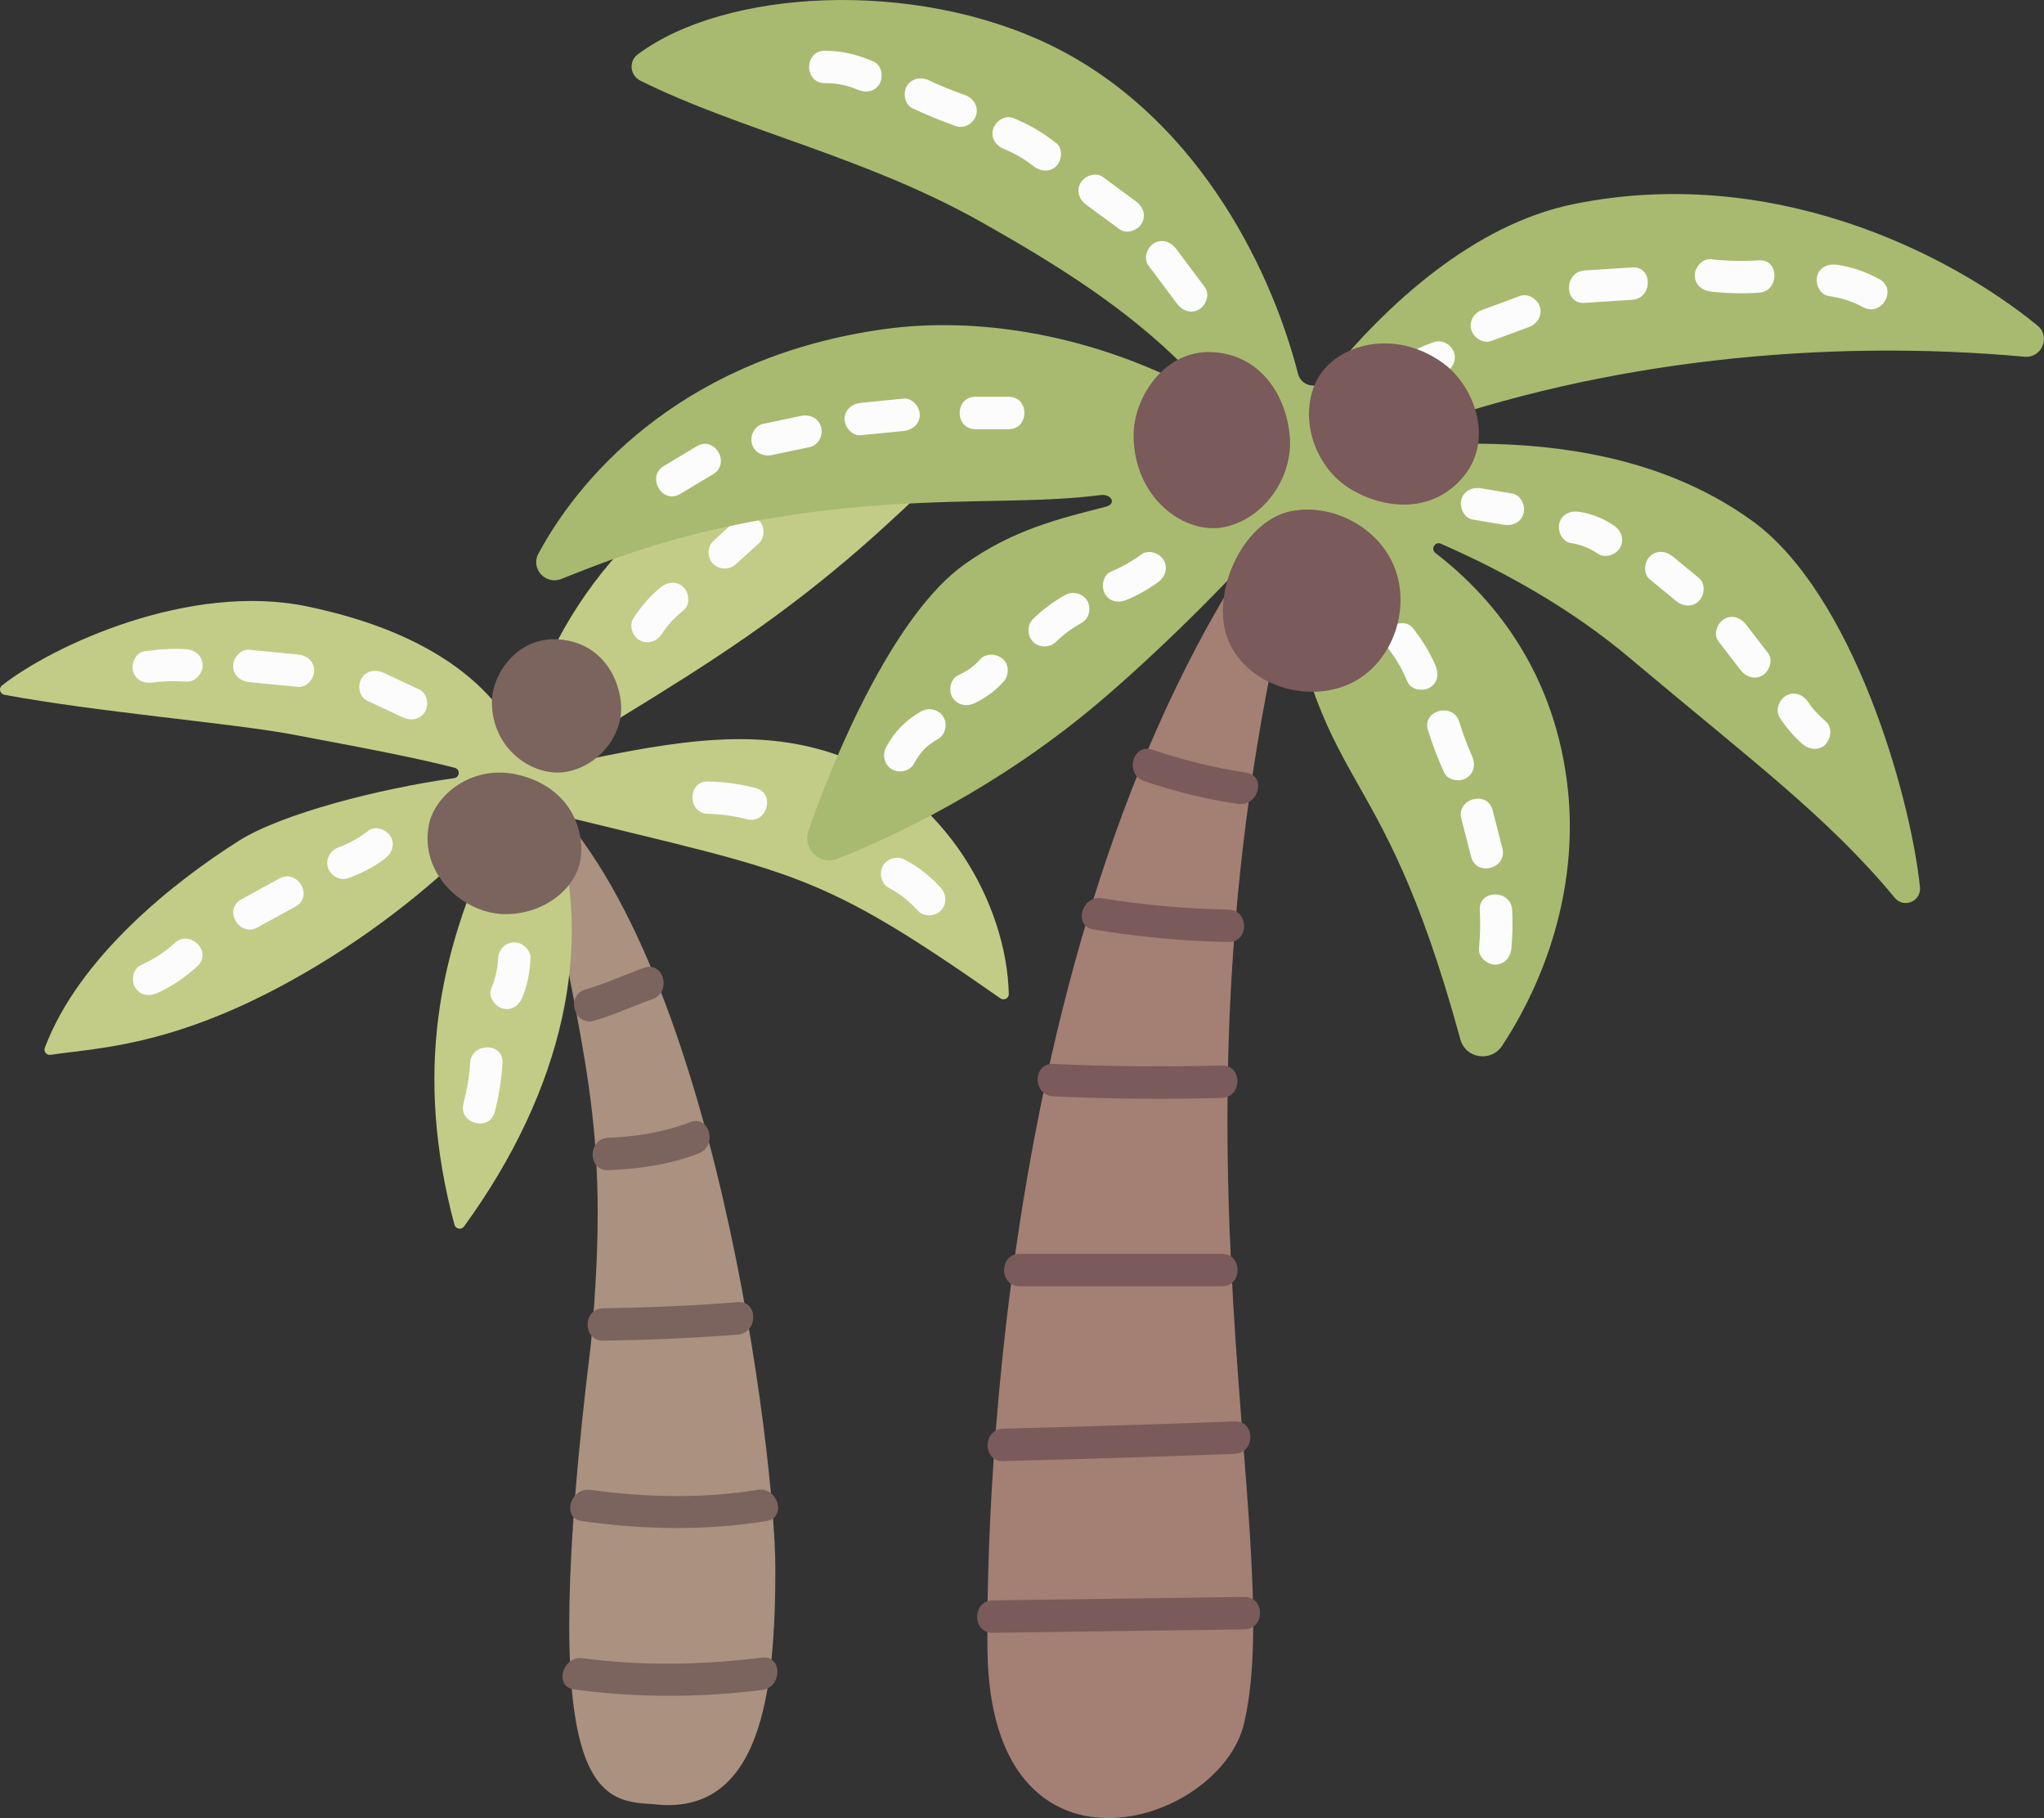 <svg id="_лой_2" xmlns="http://www.w3.org/2000/svg" width="1080" height="960.38" viewBox="0 0 1080 960.38"><rect x="0" y="0" width="1080" height="960.38" fill="#333333" stroke="none"/><g id="Vacation14_384615574"><g id="Vacation14_384615574-2"><g><path d="M287.27 440.54c19.45 119.54 36.05 148.58 24.97 269.19-28.93 235.22 2.49 241.81 32.33 243.23 58.07 7.43 65.11-60.05 65.11-124.5.0-57.43-32.05-327.47-126.36-412.02l3.95 24.11z" fill="#aa9180"/><path d="M442.99 398.99c-40.37-14.31-81.23-9.29-145.5 5.03-3.07.68-4.74-3.46-2.06-5.11 48.76-30.01 88.6-53.05 130.2-85.49 41.37-32.26 59.38-53.01 103.74-92.33 1.95-1.73.69-4.96-1.92-4.89-33.32.96-66.88 2.52-98.92 11.55-73.46 20.73-133.06 83.37-151.85 157.15-.62 2.45-3.82 2.93-5.08.74-14.6-25.52-46.02-52.17-109.4-65.32-62.17-12.9-134.41 20.71-161.16 41.77-1.87 1.47-1.09 4.46 1.24 4.9 47.72 8.98 120.96 15.13 151.67 20.88 43.44 8.13 68.67 13.09 86.35 17.73 2.96.78 2.66 5.03-.36 5.45-39.65 5.53-91.08 18.81-113.6 33.01-34.35 21.66-84.69 61.59-102.66 109.43-.74 1.97.95 4.03 3.04 3.71 25.37-3.9 69.21-4.06 140.56-46.96 39.28-23.62 69.43-49.99 88.96-70.54 2.2-2.31 5.87.23 4.51 3.12-28.59 60.74-42.22 123.2-20.64 204.14.6 2.26 3.65 2.84 5.03.95 52.91-72.71 68.98-148.94 48.2-213.47-.67-2.08 1.21-4.05 3.33-3.53 124.46 30.64 135.25 28.86 231.91 96.46 1.85 1.29 4.49.0 4.44-2.25-1.06-47.38-33.61-106.13-90.03-126.12z" fill="#c2cc87"/><path d="M294.33 337.69c-21.08-1.02-34.42 18.3-34.42 33.19.0 25.32 22.49 40.17 39.87 36.73 17.38-3.43 29.94-20.18 28.32-36.41-1.62-16.23-12.69-32.49-33.77-33.51z" fill="#7a645d"/><path d="M303.4 892.43c33 4.45 66.19 4.39 99.23.3 10.78-1.33 10.92-18.46.0-17.11-31.35 3.87-63.33 4.53-94.68.31-10.77-1.45-15.42 15.03-4.55 16.5h0z" fill="#7a645d"/><path d="M307.46 803.5c32.52 4.54 64.96 5.19 97.45.0 10.84-1.73 6.24-18.22-4.55-16.5-29.19 4.67-59.13 4.08-88.35.0-10.77-1.5-15.42 14.98-4.55 16.5h0z" fill="#7a645d"/><path d="M318.73 708.19c23.72-.37 47.43-1.31 71.08-3.22 10.9-.88 10.99-17.99.0-17.11-23.65 1.91-47.36 2.85-71.08 3.22-11 .17-11.03 17.28.0 17.11h0z" fill="#7a645d"/><path d="M321.42 618.13c16.38-.68 32.44-2.95 47.79-8.88 10.16-3.93 5.74-20.48-4.55-16.5-14.02 5.42-28.28 7.65-43.25 8.27-10.97.46-11.03 17.56.0 17.11h0z" fill="#7a645d"/><path d="M313.9 539.18c10.61-3.03 20.55-7.73 30.91-11.44 10.29-3.68 5.85-20.22-4.55-16.5-10.37 3.71-20.31 8.41-30.91 11.44-10.57 3.02-6.08 19.53 4.55 16.5h0z" fill="#7a645d"/><path d="M274.05 409.35c-24.65-6.01-44.36 10.84-47.41 26.21-5.21 26.16 18.26 46.78 39.47 47.31 21.21.53 39.45-13.83 40.88-30.98 1.43-17.15-8.28-36.54-32.94-42.55z" fill="#7a645d"/><path d="M80.82 360.54c5.84-.85 11.81-.87 17.69-.49 4.62.3 8.55-4.14 8.55-8.55.0-4.88-3.92-8.25-8.55-8.55-7.5-.48-14.81.02-22.24 1.1-4.58.66-7.09 6.47-5.97 10.52 1.35 4.91 5.93 6.64 10.52 5.97h0z" fill="#fcfcfc"/><path d="M131.75 360.34c8.57.83 17.13 1.66 25.7 2.49 4.6.45 8.55-4.25 8.55-8.55.0-5-3.94-8.11-8.55-8.55-8.57-.83-17.13-1.66-25.7-2.49-4.6-.45-8.55 4.25-8.55 8.55.0 5 3.94 8.11 8.55 8.55h0z" fill="#fcfcfc"/><path d="M194.03 370.15c6.29 2.94 12.59 5.89 18.88 8.83 4.18 1.96 9.22 1.17 11.7-3.07 2.17-3.71 1.14-9.74-3.07-11.7-6.29-2.94-12.59-5.89-18.88-8.83-4.18-1.95-9.22-1.17-11.7 3.07-2.17 3.71-1.13 9.74 3.07 11.7h0z" fill="#fcfcfc"/><path d="M83.06 524.6c7.88-3.53 14.99-8.44 21.31-14.32 8.08-7.52-4.04-19.59-12.1-12.1-5.28 4.91-11.27 8.69-17.85 11.64-4.22 1.89-5.22 8.02-3.07 11.7 2.54 4.34 7.47 4.97 11.7 3.07h0z" fill="#fcfcfc"/><path d="M136.06 489.9c6.72-3.69 13.43-7.37 20.15-11.06 9.65-5.3 1.03-20.08-8.63-14.77-6.72 3.69-13.43 7.37-20.15 11.06-9.65 5.3-1.03 20.08 8.63 14.77h0z" fill="#fcfcfc"/><path d="M183.71 463.96c7.07-2.5 13.68-5.84 19.63-10.4 3.66-2.81 5.61-7.36 3.07-11.7-2.11-3.6-8.01-5.9-11.7-3.07-4.75 3.64-9.89 6.68-15.54 8.68-4.35 1.54-7.26 5.84-5.97 10.52 1.16 4.22 6.15 7.52 10.52 5.97h0z" fill="#fcfcfc"/><path d="M263.18 506.35c-.22 5.52-1.54 10.72-3.63 15.83-1.75 4.28 1.89 9.4 5.97 10.52 4.9 1.35 8.77-1.68 10.52-5.97 2.65-6.51 3.95-13.36 4.24-20.37.19-4.62-4.07-8.55-8.55-8.55-4.79.0-8.37 3.92-8.55 8.55h0z" fill="#fcfcfc"/><path d="M248.39 561.5c-.43 7.27-1.63 14.33-3.5 21.37-2.84 10.65 13.66 15.19 16.5 4.55 2.26-8.48 3.6-17.16 4.12-25.92.65-11-16.46-10.96-17.11.0h0z" fill="#fcfcfc"/><path d="M374.12 429.91c7.02.15 13.77 1.09 20.57 2.84 10.67 2.75 15.22-13.75 4.55-16.5-8.21-2.11-16.64-3.27-25.12-3.45-11.01-.24-11.01 16.87.0 17.11h0z" fill="#fcfcfc"/><path d="M469.64 468.98c5.88 3.16 10.86 7.09 15.32 12.07 3.08 3.44 8.96 3.14 12.1.0 3.42-3.42 3.09-8.65.0-12.1-5.33-5.95-11.74-10.96-18.78-14.74-4.07-2.18-9.31-1.02-11.7 3.07-2.27 3.89-1.01 9.51 3.07 11.7h0z" fill="#fcfcfc"/><path d="M349.55 335.07c3.1-4.79 6.84-8.82 11.64-12.72 3.59-2.92 3.03-9.07.0-12.1-3.55-3.55-8.5-2.92-12.1.0-5.63 4.58-10.37 10.1-14.31 16.18-2.51 3.88-.79 9.45 3.07 11.7 4.15 2.43 9.18.82 11.7-3.07h0z" fill="#fcfcfc"/><path d="M388.98 297.89c3.99-3.62 7.98-7.25 11.98-10.87 3.32-3.02 3.29-9.07.0-12.1-3.55-3.26-8.55-3.22-12.1.0-3.99 3.62-7.98 7.25-11.98 10.87-3.32 3.02-3.29 9.07.0 12.1 3.55 3.26 8.55 3.22 12.1.0h0z" fill="#fcfcfc"/></g><g><path d="M692.86 265.39c1.55-5.51-5.63-9.22-9.12-4.69-154.16 200.04-162.86 531.91-161.98 610.96 1.45 130.57 122.84 93.13 135.59 38.64 24.02-102.66-54.07-327.32 35.51-644.91z" fill="#a37f74"/><path d="M1076.56 171.96c-48.35-39.38-141.39-85.17-244.96-64.18-52.88 10.72-99.38 53.2-131.15 92.79-4.29 5.34-12.89 3.52-14.6-3.12-15.55-60.38-56.5-137.41-130.52-173.48-72.52-35.34-172.11-29.78-218.36 4.76-4.88 3.64-4.11 11.13 1.33 13.85 52.58 26.18 118.67 40.1 179.8 74.49 44.12 24.82 77.73 46.74 107.07 75.82 3.6 3.57-.61 9.37-5.18 7.18-47.8-22.87-103.21-33.13-153.07-26.17-101.73 14.21-157.92 73.04-182.44 118.56-4.22 7.83 3.74 16.66 12.01 13.4 29.23-11.53 81.43-33.25 172.74-39.23 46.68-3.06 80.01-.98 112.41-5.13 5.51-.71 8.61 4.64 2.58 6.19-24.45 6.29-48.67 11.96-74.56 30.37-37.59 26.73-69.25 102.45-82.51 140.78-3.31 9.56 6.14 18.53 15.54 14.78 29.45-11.76 83.93-37.21 136.4-81.29 31.27-26.27 70.11-64.8 90.81-88.95 1.55-1.81 5-1.47 5.34.78 22.07 143.48 52.51 104.49 96.38 264.85 2.8 10.24 16.29 12.23 22.11 3.35 26.18-39.93 39.82-88.46 34.66-135.74-6.41-58.64-36.52-98.77-69.92-124.49-2.69-2.07-.25-6.27 2.86-4.91 34.46 15.07 69.49 34.85 99.75 60.33 62.81 52.9 104.92 84.1 140.05 126.7 4.77 5.79 14.12 1.82 13.34-5.64-5.04-48.52-35.52-155.18-88.78-193.58-50.66-36.53-115.43-43.91-178.65-39.52-4.89.34-6.34-6.49-1.73-8.15 102.5-37.02 218.56-48.57 324.37-38.92 9.18.84 14.02-10.65 6.87-16.47z" fill="#a8ba70"/><path d="M524.56 862.5c44.31-.61 88.62-1.21 132.94-1.82 11-.15 11.03-17.26.0-17.11-44.31.61-88.62 1.21-132.94 1.82-11 .15-11.03 17.26.0 17.11h0z" fill="#7a5a5a"/><path d="M530.07 771.8c40.79-1.04 81.58-2.32 122.36-3.82 10.97-.41 11.03-17.51.0-17.11-40.78 1.51-81.57 2.78-122.36 3.82-10.99.28-11.03 17.39.0 17.11h0z" fill="#7a5a5a"/><path d="M538.8 679.45h106.87c11.01.0 11.03-17.11.0-17.11H538.8c-11.01.0-11.03 17.11.0 17.11h0z" fill="#7a5a5a"/><path d="M556.53 579.12c29.67 1.39 59.35 1.66 89.05.82 10.98-.31 11.03-17.42.0-17.11-29.69.84-59.37.57-89.05-.82-11-.52-10.98 16.59.0 17.11h0z" fill="#7a5a5a"/><path d="M577.75 490.99c23.62 3.89 47.4 6.16 71.34 6.61 11.01.21 11.01-16.9.0-17.11-22.41-.42-44.68-2.36-66.79-6-10.77-1.78-15.4 14.71-4.55 16.5h0z" fill="#7a5a5a"/><path d="M604.39 412.52c16.16 5.58 32.76 9.55 49.66 12.16 10.77 1.67 15.41-14.81 4.55-16.5-16.89-2.61-33.49-6.58-49.66-12.16-10.43-3.6-14.91 12.92-4.55 16.5h0z" fill="#7a5a5a"/><path d="M734.4 343.78c3.85 4.96 6.87 10.63 9.31 16.4 1.8 4.25 8.08 5.19 11.7 3.07 4.4-2.58 4.88-7.43 3.07-11.7-3.07-7.24-7.17-13.66-11.99-19.86-2.84-3.65-9.12-2.98-12.1.0-3.6 3.6-2.85 8.44.0 12.1h0z" fill="#fcfcfc"/><path d="M754.5 385.78c2.38 7.58 5.26 14.95 8.5 22.21 1.88 4.22 8.03 5.22 11.7 3.07 4.34-2.54 4.96-7.47 3.07-11.7-2.63-5.9-4.84-11.96-6.78-18.12-3.29-10.47-19.81-6-16.5 4.55h0z" fill="#fcfcfc"/><path d="M772.15 432.49c1.73 6.72 3.45 13.44 5.18 20.16 2.74 10.66 19.24 6.14 16.5-4.55-1.73-6.72-3.45-13.44-5.18-20.16-2.74-10.66-19.24-6.14-16.5 4.55h0z" fill="#fcfcfc"/><path d="M798.58 500.98c.63-6.75.77-13.5.42-20.27-.57-10.95-17.68-11.02-17.11.0.35 6.77.21 13.52-.42 20.27-.43 4.61 4.24 8.55 8.55 8.55 4.98.0 8.12-3.93 8.55-8.55h0z" fill="#fcfcfc"/><path d="M482.98 403.31c3.01-5.77 6.85-9.72 12.47-12.81 4.05-2.22 5.36-7.79 3.07-11.7-2.39-4.08-7.64-5.3-11.7-3.07-7.88 4.33-14.45 10.97-18.61 18.95-2.13 4.1-1.05 9.29 3.07 11.7 3.85 2.25 9.56 1.04 11.7-3.07h0z" fill="#fcfcfc"/><path d="M514.94 371.45c5.68-2.64 10.85-6.49 15.09-11.09 3.03-3.29 3.5-8.88.0-12.1-3.3-3.03-8.86-3.51-12.1.0-.89.97-1.81 1.91-2.78 2.79-.43.39-.87.78-1.32 1.15-1.2 1.01 1.55-1.04-.7.54-2.16 1.52-4.43 2.82-6.83 3.93-4.07 1.89-5.41 8.07-3.07 11.7 2.7 4.19 7.35 5.09 11.7 3.07h0z" fill="#fcfcfc"/><path d="M557.96 339.04c4.15-4.03 8.37-7.13 13.47-9.96 4.04-2.24 5.36-7.78 3.07-11.7-2.38-4.07-7.65-5.32-11.7-3.07-6.17 3.43-11.87 7.72-16.93 12.63-3.31 3.22-3.23 8.86.0 12.1s8.77 3.23 12.1.0h0z" fill="#fcfcfc"/><path d="M595.54 316.79c5.77-2.46 11.18-5.52 16.27-9.19 3.74-2.7 5.56-7.44 3.07-11.7-2.16-3.69-7.94-5.79-11.7-3.07-5.08 3.67-10.5 6.73-16.27 9.19-4.25 1.81-5.19 8.07-3.07 11.7 2.57 4.4 7.43 4.89 11.7 3.07h0z" fill="#fcfcfc"/><path d="M435.81 43.92c5.92.0 11.8 1 17.23 3.42 4.22 1.88 9.19 1.22 11.7-3.07 2.13-3.65 1.17-9.81-3.07-11.7-8.27-3.69-16.78-5.76-25.87-5.76-11.01.0-11.03 17.1.0 17.11h0z" fill="#fcfcfc"/><path d="M482.19 57.21c7.53 3.55 15.23 6.73 23.09 9.46 4.36 1.52 9.36-1.73 10.52-5.97 1.29-4.71-1.59-9-5.97-10.52-6.48-2.25-12.8-4.8-19.01-7.73-4.18-1.97-9.23-1.16-11.7 3.07-2.17 3.72-1.13 9.72 3.07 11.7h0z" fill="#fcfcfc"/><path d="M530.69 78.8c5.41 2.19 10.75 5.29 15.33 8.91 3.62 2.86 8.56 3.53 12.1.0 2.97-2.97 3.64-9.22.0-12.1-7.09-5.61-14.5-9.92-22.88-13.3-4.28-1.73-9.4 1.88-10.52 5.97-1.34 4.89 1.67 8.78 5.97 10.52h0z" fill="#fcfcfc"/><path d="M574.06 108.24c5.83 4.29 11.66 8.58 17.49 12.87 3.72 2.74 9.54.62 11.7-3.07 2.54-4.34.66-8.96-3.07-11.7-5.83-4.29-11.66-8.58-17.49-12.87-3.72-2.74-9.54-.62-11.7 3.07-2.54 4.34-.66 8.96 3.07 11.7h0z" fill="#fcfcfc"/><path d="M606.75 140.16c5.04 6.74 10.08 13.48 15.12 20.22 2.76 3.69 7.4 5.59 11.7 3.07 3.64-2.13 5.85-7.98 3.07-11.7-5.04-6.74-10.08-13.48-15.12-20.22-2.76-3.69-7.39-5.59-11.7-3.07-3.64 2.13-5.85 7.98-3.07 11.7h0z" fill="#fcfcfc"/><path d="M681.64 270.12c-26.54 5.93-43.79 46.75-31.36 70.94 12.43 24.19 48.05 32.01 70.03 15.98 17.81-12.99 24.74-38.94 15.78-59.08-8.96-20.14-32.87-32.37-54.45-27.84h0z" fill="#7a5a5a"/><path d="M640.62 186.01c-25.51-1.35-41.66 24.17-41.66 43.83.0 33.45 27.21 53.05 48.25 48.52 21.04-4.53 36.23-26.66 34.27-48.09-1.95-21.43-15.35-42.9-40.87-44.26z" fill="#7a5a5a"/><path d="M746.97 205.48c4.73-3.58 9.82-6.47 15.45-8.34 4.38-1.45 7.24-5.9 5.97-10.52-1.18-4.29-6.12-7.44-10.52-5.97-7.02 2.33-13.63 5.59-19.53 10.06-3.68 2.78-5.6 7.38-3.07 11.7 2.12 3.62 8 5.87 11.7 3.07h0z" fill="#fcfcfc"/><path d="M787.89 180.12c6.61-2.43 13.22-4.86 19.83-7.3 4.33-1.59 7.27-5.8 5.97-10.52-1.15-4.17-6.16-7.58-10.52-5.97-6.61 2.43-13.22 4.86-19.83 7.3-4.33 1.59-7.27 5.8-5.97 10.52 1.15 4.17 6.17 7.58 10.52 5.97h0z" fill="#fcfcfc"/><path d="M837.23 160c8.41-.55 16.81-1.1 25.22-1.65 10.93-.72 11.01-17.83.0-17.11-8.41.55-16.81 1.1-25.22 1.65-10.93.72-11.01 17.83.0 17.11h0z" fill="#fcfcfc"/><path d="M904.05 154.04c8.43.94 16.84 1.14 25.3.59 10.93-.71 11.01-17.82.0-17.11-8.46.55-16.88.35-25.3-.59-4.6-.51-8.55 4.3-8.55 8.55.0 5.05 3.94 8.04 8.55 8.55h0z" fill="#fcfcfc"/><path d="M966.14 156.35c6.49.93 12.56 2.78 18.31 5.93 9.66 5.3 18.3-9.47 8.63-14.77-7-3.84-14.49-6.52-22.4-7.66-4.57-.66-9.19 1.13-10.52 5.97-1.1 4.02 1.37 9.86 5.97 10.52h0z" fill="#fcfcfc"/><path d="M778.13 274.44c5.46.92 10.91 1.84 16.37 2.76 4.55.77 9.21-1.2 10.52-5.97 1.13-4.1-1.39-9.75-5.97-10.52-5.46-.92-10.91-1.84-16.37-2.76-4.55-.77-9.21 1.2-10.52 5.97-1.13 4.1 1.39 9.75 5.97 10.52h0z" fill="#fcfcfc"/><path d="M829.91 286.85c5.37.81 9.87 2.54 14.33 5.61 3.81 2.62 9.49.71 11.7-3.07 2.48-4.24.75-9.08-3.07-11.7-5.48-3.77-11.84-6.34-18.42-7.33-4.56-.69-9.2 1.15-10.52 5.97-1.11 4.04 1.38 9.82 5.97 10.52h0z" fill="#fcfcfc"/><path d="M871.73 306.04c4.62 3.8 9.24 7.6 13.86 11.4 3.57 2.93 8.61 3.49 12.1.0 3.02-3.02 3.59-9.15.0-12.1-4.62-3.8-9.24-7.6-13.86-11.4-3.57-2.93-8.61-3.49-12.1.0-3.02 3.02-3.59 9.15.0 12.1h0z" fill="#fcfcfc"/><path d="M907.95 338.71c3.85 5 7.69 10.01 11.54 15.01 2.81 3.66 7.36 5.61 11.7 3.07 3.6-2.1 5.9-8.02 3.07-11.7-3.85-5-7.69-10.01-11.54-15.01-2.81-3.66-7.36-5.61-11.7-3.07-3.6 2.1-5.9 8.02-3.07 11.7h0z" fill="#fcfcfc"/><path d="M940.48 379.27c3.41 5.12 7.39 9.83 12.05 13.86 3.38 2.92 8.81 3.57 12.1.0 2.95-3.21 3.62-8.97.0-12.1-1.94-1.68-3.79-3.45-5.5-5.36-.76-.85-1.5-1.72-2.2-2.61.7.9-.22-.32-.46-.66-.41-.58-.81-1.17-1.21-1.76-2.48-3.72-7.66-5.67-11.7-3.07-3.71 2.39-5.72 7.72-3.07 11.7h0z" fill="#fcfcfc"/><path d="M359.37 260.94c5.82-3.49 11.64-6.98 17.45-10.46 9.43-5.65.84-20.45-8.63-14.77-5.82 3.49-11.64 6.98-17.45 10.46-9.43 5.65-.84 20.45 8.63 14.77h0z" fill="#fcfcfc"/><path d="M407.81 240.39c6.7-1.41 13.4-2.82 20.1-4.23 4.52-.95 7.14-6.26 5.97-10.52-1.29-4.69-5.99-6.93-10.52-5.97-6.7 1.41-13.4 2.82-20.1 4.23-4.52.95-7.14 6.26-5.97 10.52 1.29 4.69 5.99 6.93 10.52 5.97h0z" fill="#fcfcfc"/><path d="M454.81 229.9c7.54-.75 15.08-1.5 22.62-2.24 4.6-.46 8.55-3.6 8.55-8.55.0-4.27-3.93-9.01-8.55-8.55-7.54.75-15.08 1.5-22.62 2.24-4.6.46-8.55 3.6-8.55 8.55.0 4.27 3.93 9.01 8.55 8.55h0z" fill="#fcfcfc"/><path d="M515.33 226.7H533c11.01.0 11.03-17.11.0-17.11h-17.67c-11.01.0-11.03 17.11.0 17.11h0z" fill="#fcfcfc"/><path d="M773.56 251.36c16.09-19.85 4.93-47.91-10.97-59.46-27.06-19.66-58.91-9.16-67.61 10.52-8.7 19.68.27 44.98 18.76 56 18.49 11.02 43.73 12.8 59.83-7.05z" fill="#7a5a5a"/></g></g></g></svg>